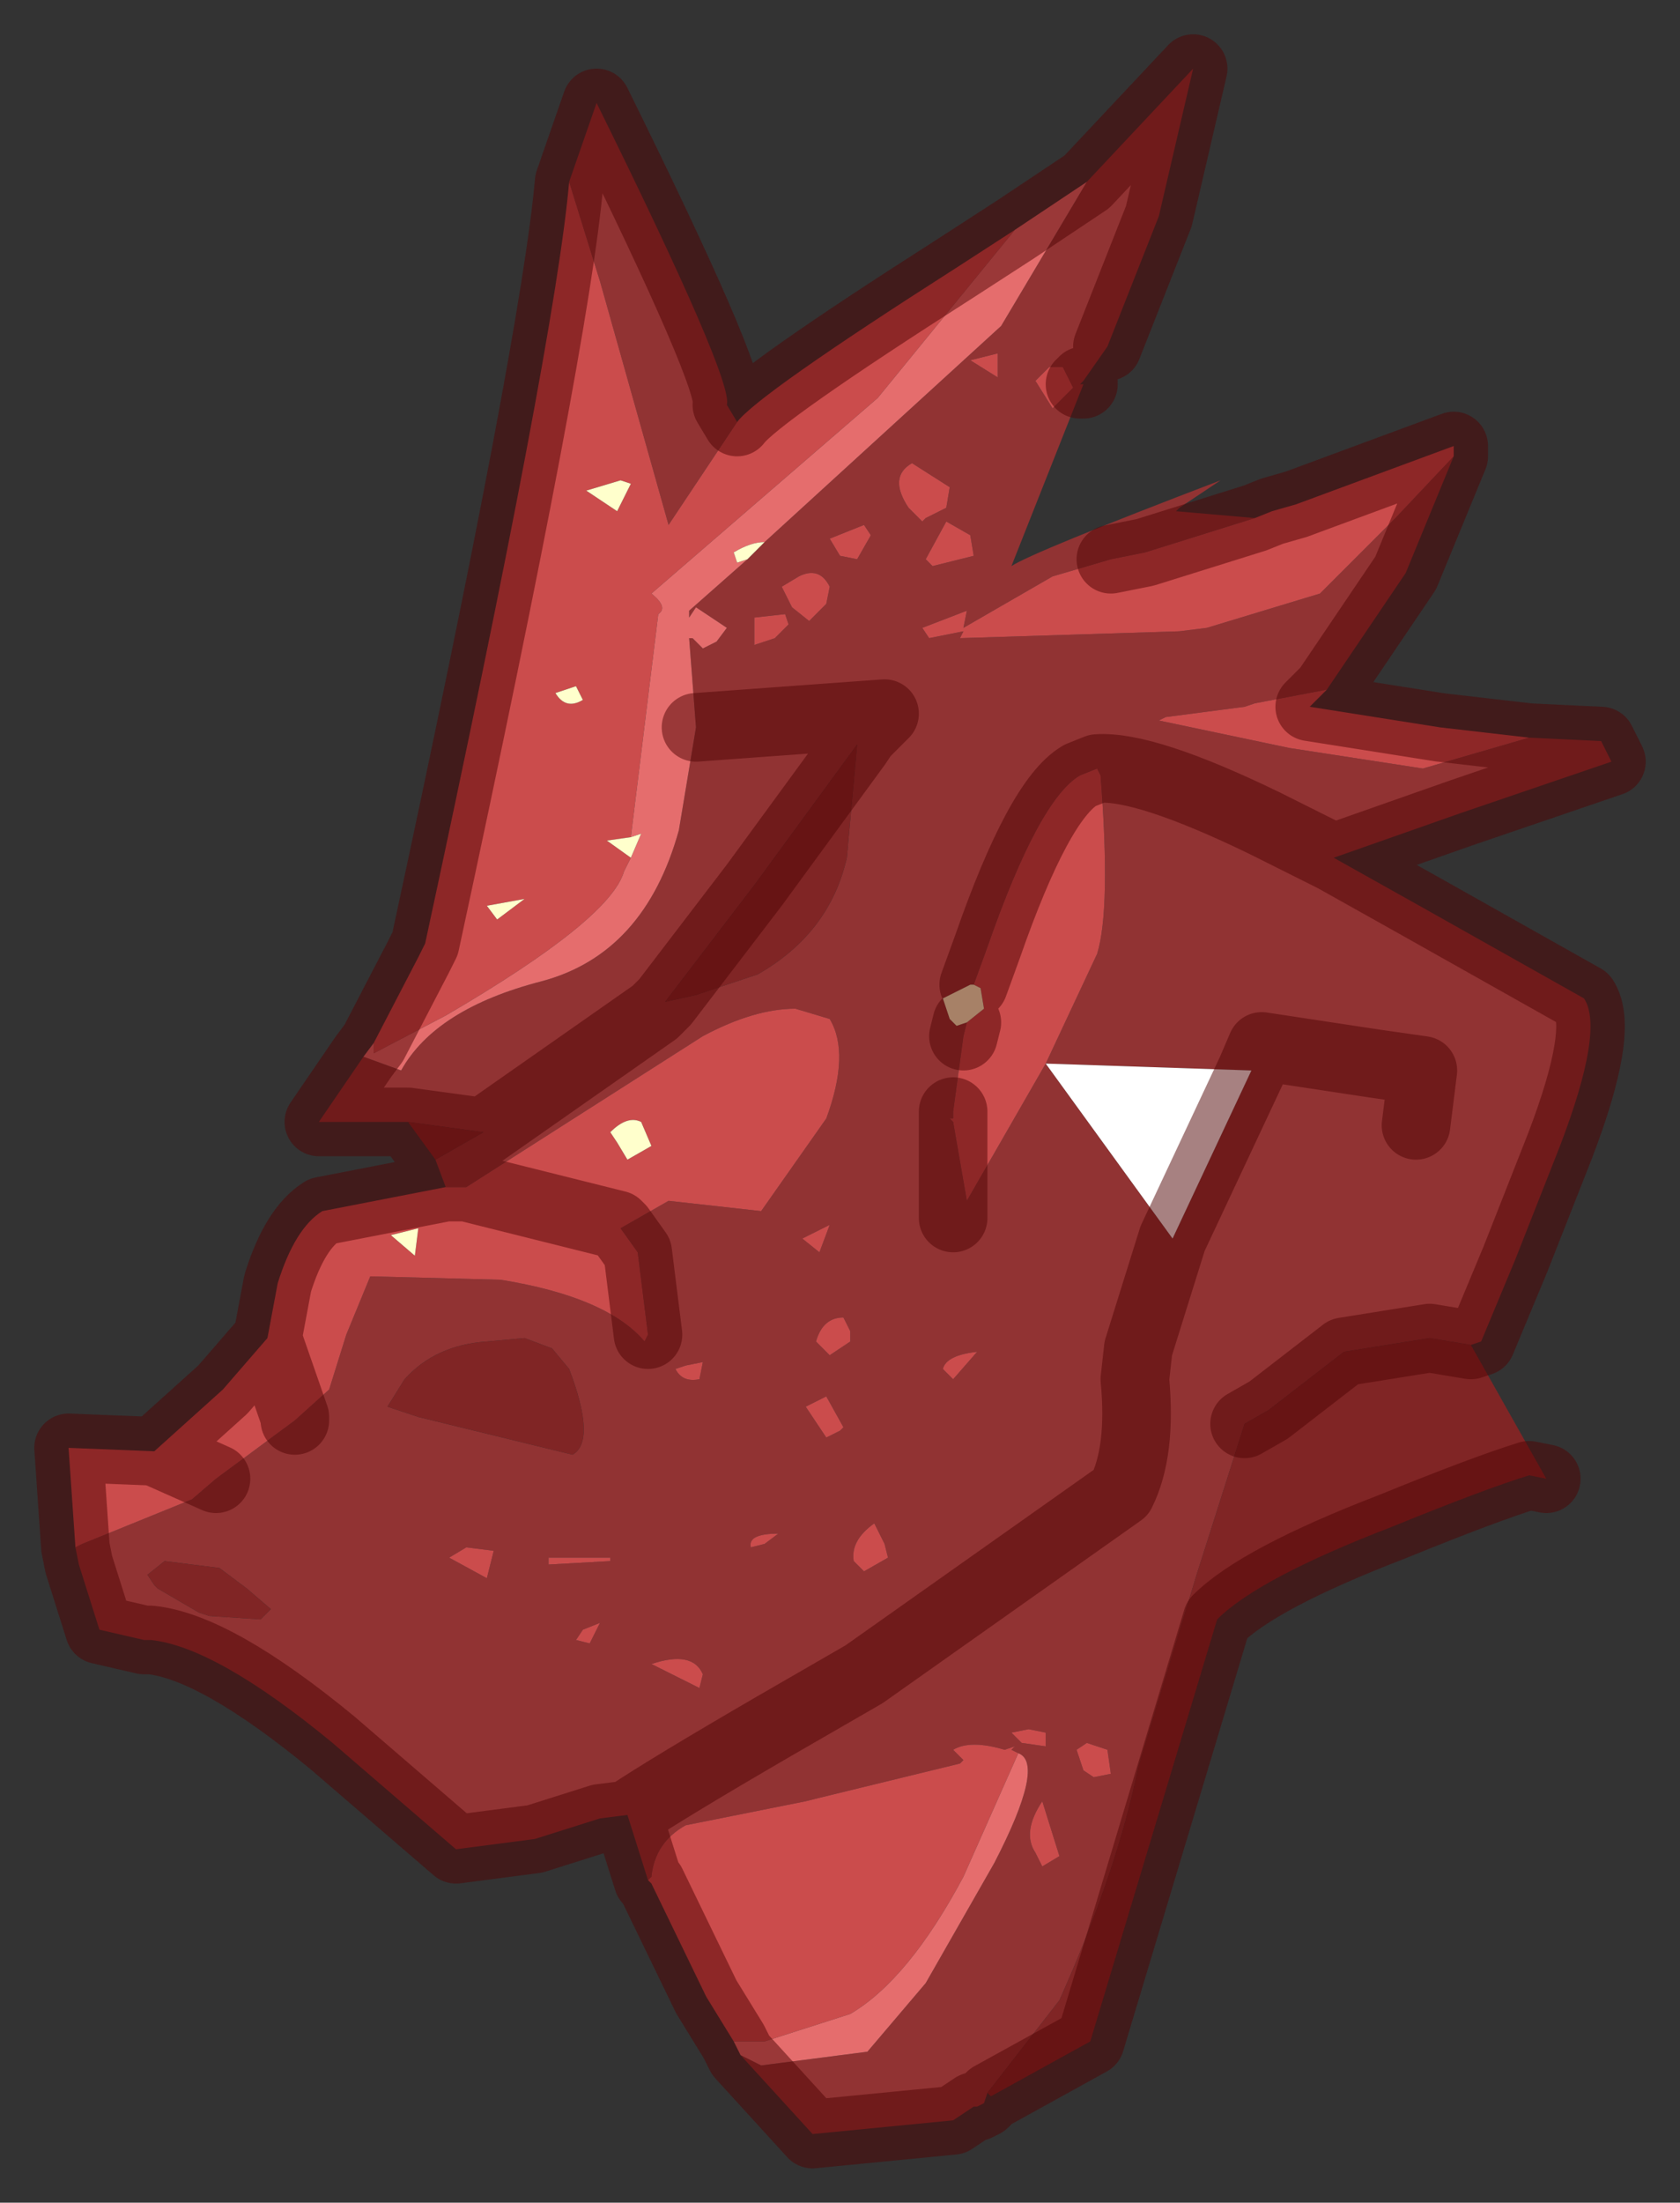 <?xml version="1.0" encoding="UTF-8" standalone="no"?>
<svg xmlns:xlink="http://www.w3.org/1999/xlink" height="32.1px" width="24.5px" xmlns="http://www.w3.org/2000/svg">
  <rect width="100%" height="100%" fill="#333333" stroke="none"/>
  <g transform="matrix(1.0, 0.0, 0.0, 1.0, 1, 1)">
    <path d="M21.3 9.75 L22.35 9.8 22.5 10.1 20.3 10.85 18.45 11.5 19.7 12.2 22.1 13.55 Q22.4 14.0 21.75 15.7 L21.1 17.35 20.6 18.55 20.45 18.6 19.85 18.5 18.6 18.7 17.5 19.55 17.15 19.75 16.45 21.95 15.6 24.75 Q15.3 26.25 14.45 28.15 L13.4 29.5 13.35 29.65 13.25 29.7 13.2 29.7 12.9 29.9 10.85 30.1 9.8 28.95 10.1 29.1 11.65 28.9 12.5 27.9 13.5 26.15 Q14.25 24.7 13.85 24.55 L13.75 24.5 13.8 24.45 13.65 24.5 Q13.15 24.35 12.9 24.5 L13.05 24.65 13.0 24.7 10.95 25.2 10.75 25.25 9.0 25.6 Q8.55 25.85 8.5 26.35 L8.45 26.4 8.15 25.45 7.75 25.5 6.8 25.8 5.65 25.95 3.85 24.4 Q2.15 23.0 1.2 22.9 L1.1 22.9 0.45 22.75 0.15 21.8 0.1 21.55 0.2 21.5 1.8 20.85 2.15 20.55 3.3 19.7 3.8 19.25 4.05 18.45 4.4 17.6 6.3 17.65 Q7.85 17.9 8.4 18.55 L8.45 18.45 8.3 17.25 8.05 16.9 8.75 16.5 10.1 16.65 11.05 15.3 Q11.4 14.35 11.1 13.85 L10.6 13.7 Q10.0 13.7 9.25 14.1 L5.8 16.3 5.5 16.3 5.35 15.9 6.05 15.5 8.55 13.75 8.7 13.6 8.55 13.75 6.05 15.5 4.95 15.35 3.65 15.35 4.3 14.4 4.85 14.6 Q5.35 13.7 6.9 13.3 8.4 12.9 8.9 11.1 L9.15 9.6 9.05 8.3 9.1 8.3 9.25 8.45 9.45 8.35 9.6 8.15 9.15 7.85 9.05 8.0 9.05 7.9 9.9 7.15 10.15 6.9 13.6 3.75 14.85 1.65 16.4 0.0 15.9 2.15 15.15 4.05 14.8 4.55 14.75 4.6 14.8 4.6 13.75 7.25 Q14.05 7.05 16.8 6.0 L16.2 6.4 16.15 6.45 17.3 6.55 15.7 7.05 15.2 7.15 14.35 7.4 13.05 8.15 13.1 7.9 12.45 8.15 12.55 8.3 13.05 8.2 13.0 8.3 16.2 8.2 16.6 8.15 18.25 7.65 19.35 6.55 20.2 5.65 19.5 7.35 18.35 9.05 17.3 9.25 17.15 9.3 16.0 9.45 15.9 9.5 17.8 9.9 19.75 10.2 21.3 9.75 M7.3 1.65 L7.7 0.5 Q9.7 4.55 9.6 4.9 L9.75 5.15 8.75 6.65 7.75 3.1 7.3 1.65 M12.85 6.1 L12.3 5.75 Q11.95 5.95 12.25 6.4 L12.45 6.6 12.5 6.55 12.8 6.4 12.85 6.1 M13.55 4.5 L13.55 4.15 13.15 4.25 13.55 4.5 M14.3 4.35 L14.1 4.55 14.35 4.95 14.65 4.65 14.5 4.35 14.3 4.35 M11.5 9.85 L11.6 9.7 11.9 9.4 9.15 9.6 11.9 9.4 11.6 9.7 11.5 9.85 10.0 11.9 8.7 13.6 9.15 13.5 10.05 13.2 Q11.1 12.6 11.35 11.5 L11.5 9.85 M13.15 6.8 L12.8 6.6 12.5 7.15 12.6 7.25 13.2 7.1 13.15 6.8 M14.25 14.5 L15.0 12.9 Q15.2 12.25 15.05 10.3 L15.0 10.2 14.75 10.3 Q14.15 10.65 13.4 12.8 L13.2 13.35 13.15 13.35 12.75 13.55 12.85 13.85 12.95 13.95 13.1 13.9 13.05 14.1 12.9 15.2 12.9 15.3 12.85 15.3 12.9 15.35 13.1 16.5 14.25 14.5 16.1 17.05 17.25 14.6 14.25 14.5 M10.5 8.1 L10.45 7.95 10.0 8.0 10.0 8.35 10.0 8.4 10.3 8.3 10.5 8.1 M10.65 7.4 L10.4 7.55 10.55 7.85 10.8 8.05 11.05 7.8 11.1 7.55 Q10.95 7.25 10.65 7.4 M11.5 7.15 L11.7 6.8 11.6 6.65 11.1 6.85 11.25 7.1 11.5 7.15 M19.65 15.4 L19.75 14.6 19.05 14.5 17.4 14.25 17.25 14.6 17.4 14.25 19.05 14.5 19.75 14.6 19.65 15.4 M15.0 10.2 Q15.7 10.15 17.45 11.0 L18.45 11.5 17.45 11.0 Q15.7 10.15 15.0 10.2 M6.1 18.55 Q5.35 18.6 4.9 19.1 L4.65 19.5 5.1 19.65 7.35 20.2 Q7.7 20.0 7.3 18.95 L7.05 18.65 6.65 18.5 6.1 18.55 M1.4 21.75 L1.15 21.95 1.25 22.1 1.3 22.15 1.9 22.5 2.05 22.55 2.8 22.6 2.95 22.45 2.6 22.15 2.2 21.85 1.4 21.75 M9.2 23.6 L9.25 23.4 Q9.1 23.05 8.5 23.25 L9.2 23.6 M7.5 22.75 L7.4 22.9 7.6 22.95 7.75 22.65 7.5 22.75 M7.0 21.7 L7.0 21.8 7.9 21.75 7.9 21.7 7.0 21.7 M6.2 21.6 L5.8 21.55 5.55 21.7 6.1 22.0 6.2 21.6 M8.85 18.95 Q8.95 19.15 9.2 19.1 L9.25 18.85 9.0 18.9 8.85 18.95 M12.9 16.75 L12.9 15.35 12.9 16.75 M11.05 19.35 L10.95 19.4 10.75 19.5 11.05 19.95 11.25 19.85 11.3 19.8 11.05 19.35 M11.9 21.5 L11.75 21.2 Q11.4 21.45 11.45 21.75 L11.6 21.9 11.95 21.7 11.9 21.5 M10.15 21.5 L10.35 21.35 Q9.9 21.35 9.95 21.55 L10.15 21.5 M12.9 19.1 L13.25 18.7 Q12.8 18.75 12.75 18.95 L12.9 19.1 M11.4 18.55 L11.4 18.4 11.3 18.2 Q11.0 18.2 10.9 18.55 L11.1 18.75 11.4 18.55 M10.95 17.25 L11.1 16.85 10.7 17.05 10.95 17.25 M8.15 25.45 Q8.75 25.05 10.3 24.15 L11.6 23.4 15.35 20.75 Q15.65 20.15 15.55 19.1 L15.6 18.65 16.1 17.05 15.6 18.65 15.55 19.1 Q15.65 20.15 15.35 20.75 L11.6 23.4 10.3 24.15 Q8.75 25.05 8.15 25.45 M13.75 24.25 L13.9 24.4 14.25 24.45 14.25 24.25 14.0 24.2 13.75 24.25 M15.15 24.5 L14.85 24.4 14.7 24.5 14.8 24.8 14.95 24.9 15.2 24.85 15.15 24.5 M14.2 25.25 Q13.9 25.7 14.1 26.0 L14.2 26.2 14.45 26.05 14.2 25.25" fill="#913333" fill-rule="evenodd" stroke="none"/>
    <path d="M20.45 18.6 L21.55 20.55 21.3 20.5 Q20.65 20.7 19.3 21.25 17.35 22.0 16.75 22.6 L14.9 28.75 13.45 29.55 13.4 29.5 14.45 28.15 Q15.3 26.25 15.6 24.75 L16.45 21.95 17.15 19.75 17.5 19.55 18.6 18.7 19.85 18.5 20.45 18.6 M5.35 15.9 L4.95 15.35 6.05 15.5 5.35 15.9 M11.5 9.85 L11.35 11.5 Q11.1 12.6 10.05 13.2 L9.15 13.5 8.7 13.6 10.0 11.9 11.5 9.85 M6.1 18.55 L6.65 18.5 7.05 18.65 7.3 18.95 Q7.7 20.0 7.35 20.2 L5.1 19.65 4.65 19.5 4.9 19.1 Q5.35 18.6 6.1 18.55 M1.4 21.75 L2.2 21.85 2.6 22.15 2.95 22.45 2.8 22.6 2.05 22.55 1.9 22.5 1.3 22.15 1.25 22.1 1.15 21.95 1.4 21.75" fill="#802525" fill-rule="evenodd" stroke="none"/>
    <path d="M9.7 28.75 L9.3 28.1 8.5 26.45 8.45 26.4 8.5 26.35 Q8.55 25.85 9.0 25.6 L10.75 25.25 10.95 25.2 13.0 24.7 13.05 24.65 12.9 24.5 Q13.15 24.35 13.65 24.5 L13.8 24.45 13.75 24.5 13.85 24.55 13.05 26.35 Q12.25 27.85 11.4 28.35 L10.15 28.75 9.7 28.75 M0.1 21.55 L0.0 20.1 1.25 20.15 2.25 19.25 2.9 18.5 3.05 17.7 Q3.3 16.9 3.7 16.65 L5.5 16.3 5.8 16.3 6.4 16.45 8.0 16.85 8.05 16.9 8.0 16.85 6.4 16.45 5.8 16.3 9.25 14.1 Q10.0 13.7 10.6 13.7 L11.1 13.85 Q11.4 14.35 11.05 15.3 L10.1 16.65 8.75 16.5 8.05 16.9 8.3 17.25 8.45 18.45 8.4 18.55 Q7.85 17.9 6.3 17.65 L4.4 17.6 4.05 18.45 3.8 19.25 3.3 19.7 3.3 19.65 2.9 18.5 3.3 19.65 3.3 19.7 2.15 20.55 1.8 20.85 0.2 21.5 0.1 21.55 M4.45 14.2 L5.1 12.95 5.2 12.75 Q7.1 3.95 7.3 1.65 L7.75 3.1 8.75 6.65 9.75 5.15 Q10.05 4.75 12.95 2.9 L13.8 2.35 11.8 4.8 8.5 7.65 Q8.75 7.85 8.6 7.95 L8.2 11.2 7.85 11.25 8.2 11.5 8.1 11.7 Q7.9 12.4 5.5 13.8 L4.45 14.35 4.45 14.2 M17.3 6.55 L17.55 6.45 17.9 6.35 20.2 5.5 20.2 5.65 19.35 6.55 18.25 7.65 16.6 8.15 16.2 8.2 13.0 8.3 13.05 8.2 12.55 8.3 12.45 8.15 13.1 7.9 13.05 8.15 14.35 7.4 15.2 7.15 15.7 7.05 17.3 6.55 M18.35 9.05 L18.1 9.3 20.0 9.6 21.3 9.75 19.75 10.2 17.8 9.9 15.9 9.5 16.0 9.45 17.15 9.3 17.3 9.25 18.35 9.05 M14.3 4.35 L14.5 4.35 14.65 4.65 14.35 4.95 14.1 4.55 14.3 4.35 M13.55 4.5 L13.15 4.25 13.55 4.15 13.55 4.5 M12.85 6.1 L12.8 6.4 12.5 6.55 12.45 6.6 12.25 6.4 Q11.95 5.95 12.3 5.75 L12.85 6.1 M13.15 6.8 L13.2 7.1 12.6 7.25 12.5 7.15 12.8 6.6 13.15 6.8 M11.5 7.15 L11.25 7.1 11.1 6.85 11.6 6.65 11.7 6.8 11.5 7.15 M10.65 7.4 Q10.95 7.25 11.1 7.55 L11.05 7.8 10.8 8.05 10.55 7.85 10.4 7.55 10.65 7.4 M10.5 8.1 L10.3 8.3 10.0 8.4 10.0 8.35 10.0 8.0 10.45 7.95 10.5 8.1 M15.0 10.2 L15.05 10.3 Q15.2 12.25 15.0 12.9 L14.25 14.5 13.1 16.5 12.9 15.35 12.9 15.3 12.9 15.35 12.85 15.3 12.9 15.3 12.9 15.2 13.05 14.1 13.1 13.9 13.35 13.7 13.3 13.4 13.2 13.35 13.4 12.8 Q14.15 10.65 14.75 10.3 L15.0 10.2 M8.05 6.0 L7.55 6.15 8.0 6.45 8.2 6.05 8.05 6.0 M6.65 12.1 L6.1 12.2 6.25 12.4 6.65 12.1 M7.1 9.1 Q7.25 9.35 7.5 9.2 L7.4 9.0 7.25 9.05 7.1 9.1 M8.15 15.9 L8.5 15.7 8.35 15.35 Q8.15 15.25 7.9 15.5 L8.0 15.65 8.15 15.9 M4.7 17.0 L5.05 17.3 5.1 16.9 4.7 17.0 M1.25 20.15 L2.15 20.55 1.25 20.15 M8.85 18.95 L9.0 18.9 9.25 18.85 9.2 19.1 Q8.95 19.15 8.85 18.95 M6.2 21.6 L6.1 22.0 5.55 21.7 5.8 21.55 6.2 21.6 M7.0 21.7 L7.9 21.7 7.9 21.75 7.0 21.8 7.0 21.7 M7.5 22.75 L7.75 22.65 7.6 22.95 7.4 22.9 7.5 22.75 M9.2 23.6 L8.5 23.25 Q9.1 23.05 9.25 23.4 L9.2 23.6 M10.95 17.25 L10.7 17.05 11.1 16.85 10.95 17.25 M11.4 18.55 L11.1 18.75 10.9 18.55 Q11.0 18.2 11.3 18.2 L11.4 18.4 11.4 18.55 M12.9 19.1 L12.75 18.95 Q12.8 18.75 13.25 18.7 L12.9 19.1 M10.15 21.5 L9.95 21.55 Q9.9 21.35 10.35 21.35 L10.15 21.5 M11.9 21.5 L11.95 21.7 11.6 21.9 11.45 21.75 Q11.4 21.45 11.75 21.2 L11.9 21.5 M11.05 19.35 L11.3 19.8 11.25 19.85 11.05 19.95 10.75 19.5 10.95 19.4 11.05 19.35 M13.75 24.25 L14.0 24.2 14.25 24.25 14.25 24.45 13.9 24.4 13.75 24.25 M15.15 24.5 L15.2 24.85 14.95 24.9 14.8 24.8 14.7 24.5 14.85 24.4 15.15 24.5 M14.2 25.25 L14.45 26.05 14.2 26.2 14.1 26.0 Q13.9 25.7 14.2 25.25" fill="#cb4c4c" fill-rule="evenodd" stroke="none"/>
    <path d="M9.8 28.95 L9.7 28.75 10.15 28.75 11.4 28.35 Q12.25 27.85 13.05 26.35 L13.85 24.55 Q14.25 24.7 13.5 26.15 L12.5 27.9 11.65 28.9 10.1 29.1 9.8 28.95 M4.3 14.4 L4.45 14.2 4.45 14.35 5.5 13.8 Q7.9 12.4 8.1 11.7 L8.2 11.5 8.35 11.15 8.2 11.2 8.6 7.95 Q8.75 7.85 8.5 7.65 L11.8 4.8 13.8 2.35 14.85 1.65 13.6 3.75 10.15 6.9 Q9.95 6.9 9.7 7.05 L9.75 7.2 9.9 7.15 9.05 7.9 9.05 8.0 9.15 7.85 9.6 8.15 9.45 8.35 9.25 8.45 9.1 8.3 9.05 8.3 9.15 9.6 8.9 11.1 Q8.4 12.9 6.9 13.3 5.35 13.7 4.85 14.6 L4.3 14.4" fill="#e56d6d" fill-rule="evenodd" stroke="none"/>
    <path d="M10.15 6.9 L9.9 7.15 9.75 7.2 9.7 7.05 Q9.95 6.9 10.15 6.9 M13.2 13.35 L13.3 13.4 13.35 13.7 13.1 13.9 12.95 13.95 12.85 13.85 12.75 13.55 13.15 13.35 13.2 13.35 M8.05 6.0 L8.2 6.05 8.0 6.45 7.55 6.15 8.05 6.0 M7.1 9.1 L7.25 9.05 7.4 9.0 7.5 9.2 Q7.25 9.35 7.1 9.1 M6.65 12.1 L6.25 12.4 6.1 12.2 6.65 12.1 M8.2 11.5 L7.85 11.25 8.2 11.2 8.35 11.15 8.2 11.5 M8.15 15.9 L8.0 15.65 7.9 15.5 Q8.15 15.25 8.35 15.35 L8.5 15.7 8.15 15.9 M4.7 17.0 L5.1 16.9 5.05 17.3 4.7 17.0" fill="#ffffcc" fill-rule="evenodd" stroke="none"/>
    <path d="M14.25 14.5 L17.25 14.6 16.1 17.05 14.25 14.5" fill="#ffffff" fill-rule="evenodd" stroke="none"/>
    <path d="M21.3 9.75 L22.35 9.8 22.5 10.1 20.3 10.85 18.45 11.5 19.7 12.2 22.1 13.55 Q22.4 14.0 21.75 15.7 L21.1 17.35 20.6 18.55 20.45 18.6 19.85 18.5 18.6 18.7 17.5 19.55 17.15 19.75 M21.55 20.55 L21.3 20.5 Q20.65 20.7 19.3 21.25 17.35 22.0 16.75 22.6 L14.9 28.75 13.45 29.55 13.35 29.65 13.25 29.7 13.2 29.7 12.9 29.9 10.85 30.1 9.8 28.95 9.7 28.75 9.3 28.1 8.5 26.45 M8.45 26.4 L8.15 25.45 7.75 25.5 6.8 25.8 5.65 25.95 3.85 24.4 Q2.15 23.0 1.2 22.9 L1.1 22.9 0.45 22.75 0.15 21.8 0.1 21.55 0.0 20.1 1.25 20.15 2.25 19.25 2.9 18.5 3.05 17.7 Q3.3 16.9 3.7 16.65 L5.5 16.3 5.35 15.9 4.95 15.35 3.65 15.35 4.3 14.4 4.45 14.2 5.1 12.95 5.2 12.75 Q7.1 3.95 7.3 1.65 L7.7 0.5 Q9.7 4.55 9.6 4.9 L9.75 5.15 Q10.05 4.75 12.95 2.9 L13.8 2.35 14.85 1.65 16.4 0.0 15.9 2.15 15.15 4.05 M14.8 4.55 L14.75 4.6 14.8 4.6 M17.3 6.55 L17.55 6.45 17.9 6.35 20.2 5.5 20.2 5.65 19.5 7.35 18.35 9.05 18.1 9.3 20.0 9.6 21.3 9.75 M9.15 9.6 L11.9 9.4 11.6 9.7 11.5 9.85 10.0 11.9 8.7 13.6 8.55 13.75 6.05 15.5 4.95 15.35 M15.2 7.15 L15.7 7.05 17.3 6.55 M17.25 14.6 L17.4 14.25 19.05 14.5 19.75 14.6 19.65 15.4 M15.0 10.2 L14.75 10.3 Q14.15 10.65 13.4 12.8 L13.2 13.35 M13.1 13.9 L13.05 14.1 M12.9 15.2 L12.9 15.3 12.9 15.35 12.9 16.75 M16.1 17.05 L17.25 14.6 M18.45 11.5 L17.45 11.0 Q15.7 10.15 15.0 10.2 M5.8 16.3 L6.4 16.45 8.0 16.85 8.05 16.9 8.3 17.25 8.45 18.45 M5.8 16.3 L5.5 16.3 M3.3 19.7 L3.3 19.65 2.9 18.5 M2.15 20.55 L1.25 20.15 M16.1 17.05 L15.6 18.65 15.55 19.1 Q15.65 20.15 15.35 20.75 L11.6 23.4 10.3 24.15 Q8.75 25.05 8.15 25.45" fill="none" stroke="#4f0202" stroke-linecap="round" stroke-linejoin="round" stroke-opacity="0.498" stroke-width="1"/>
  </g>
</svg>